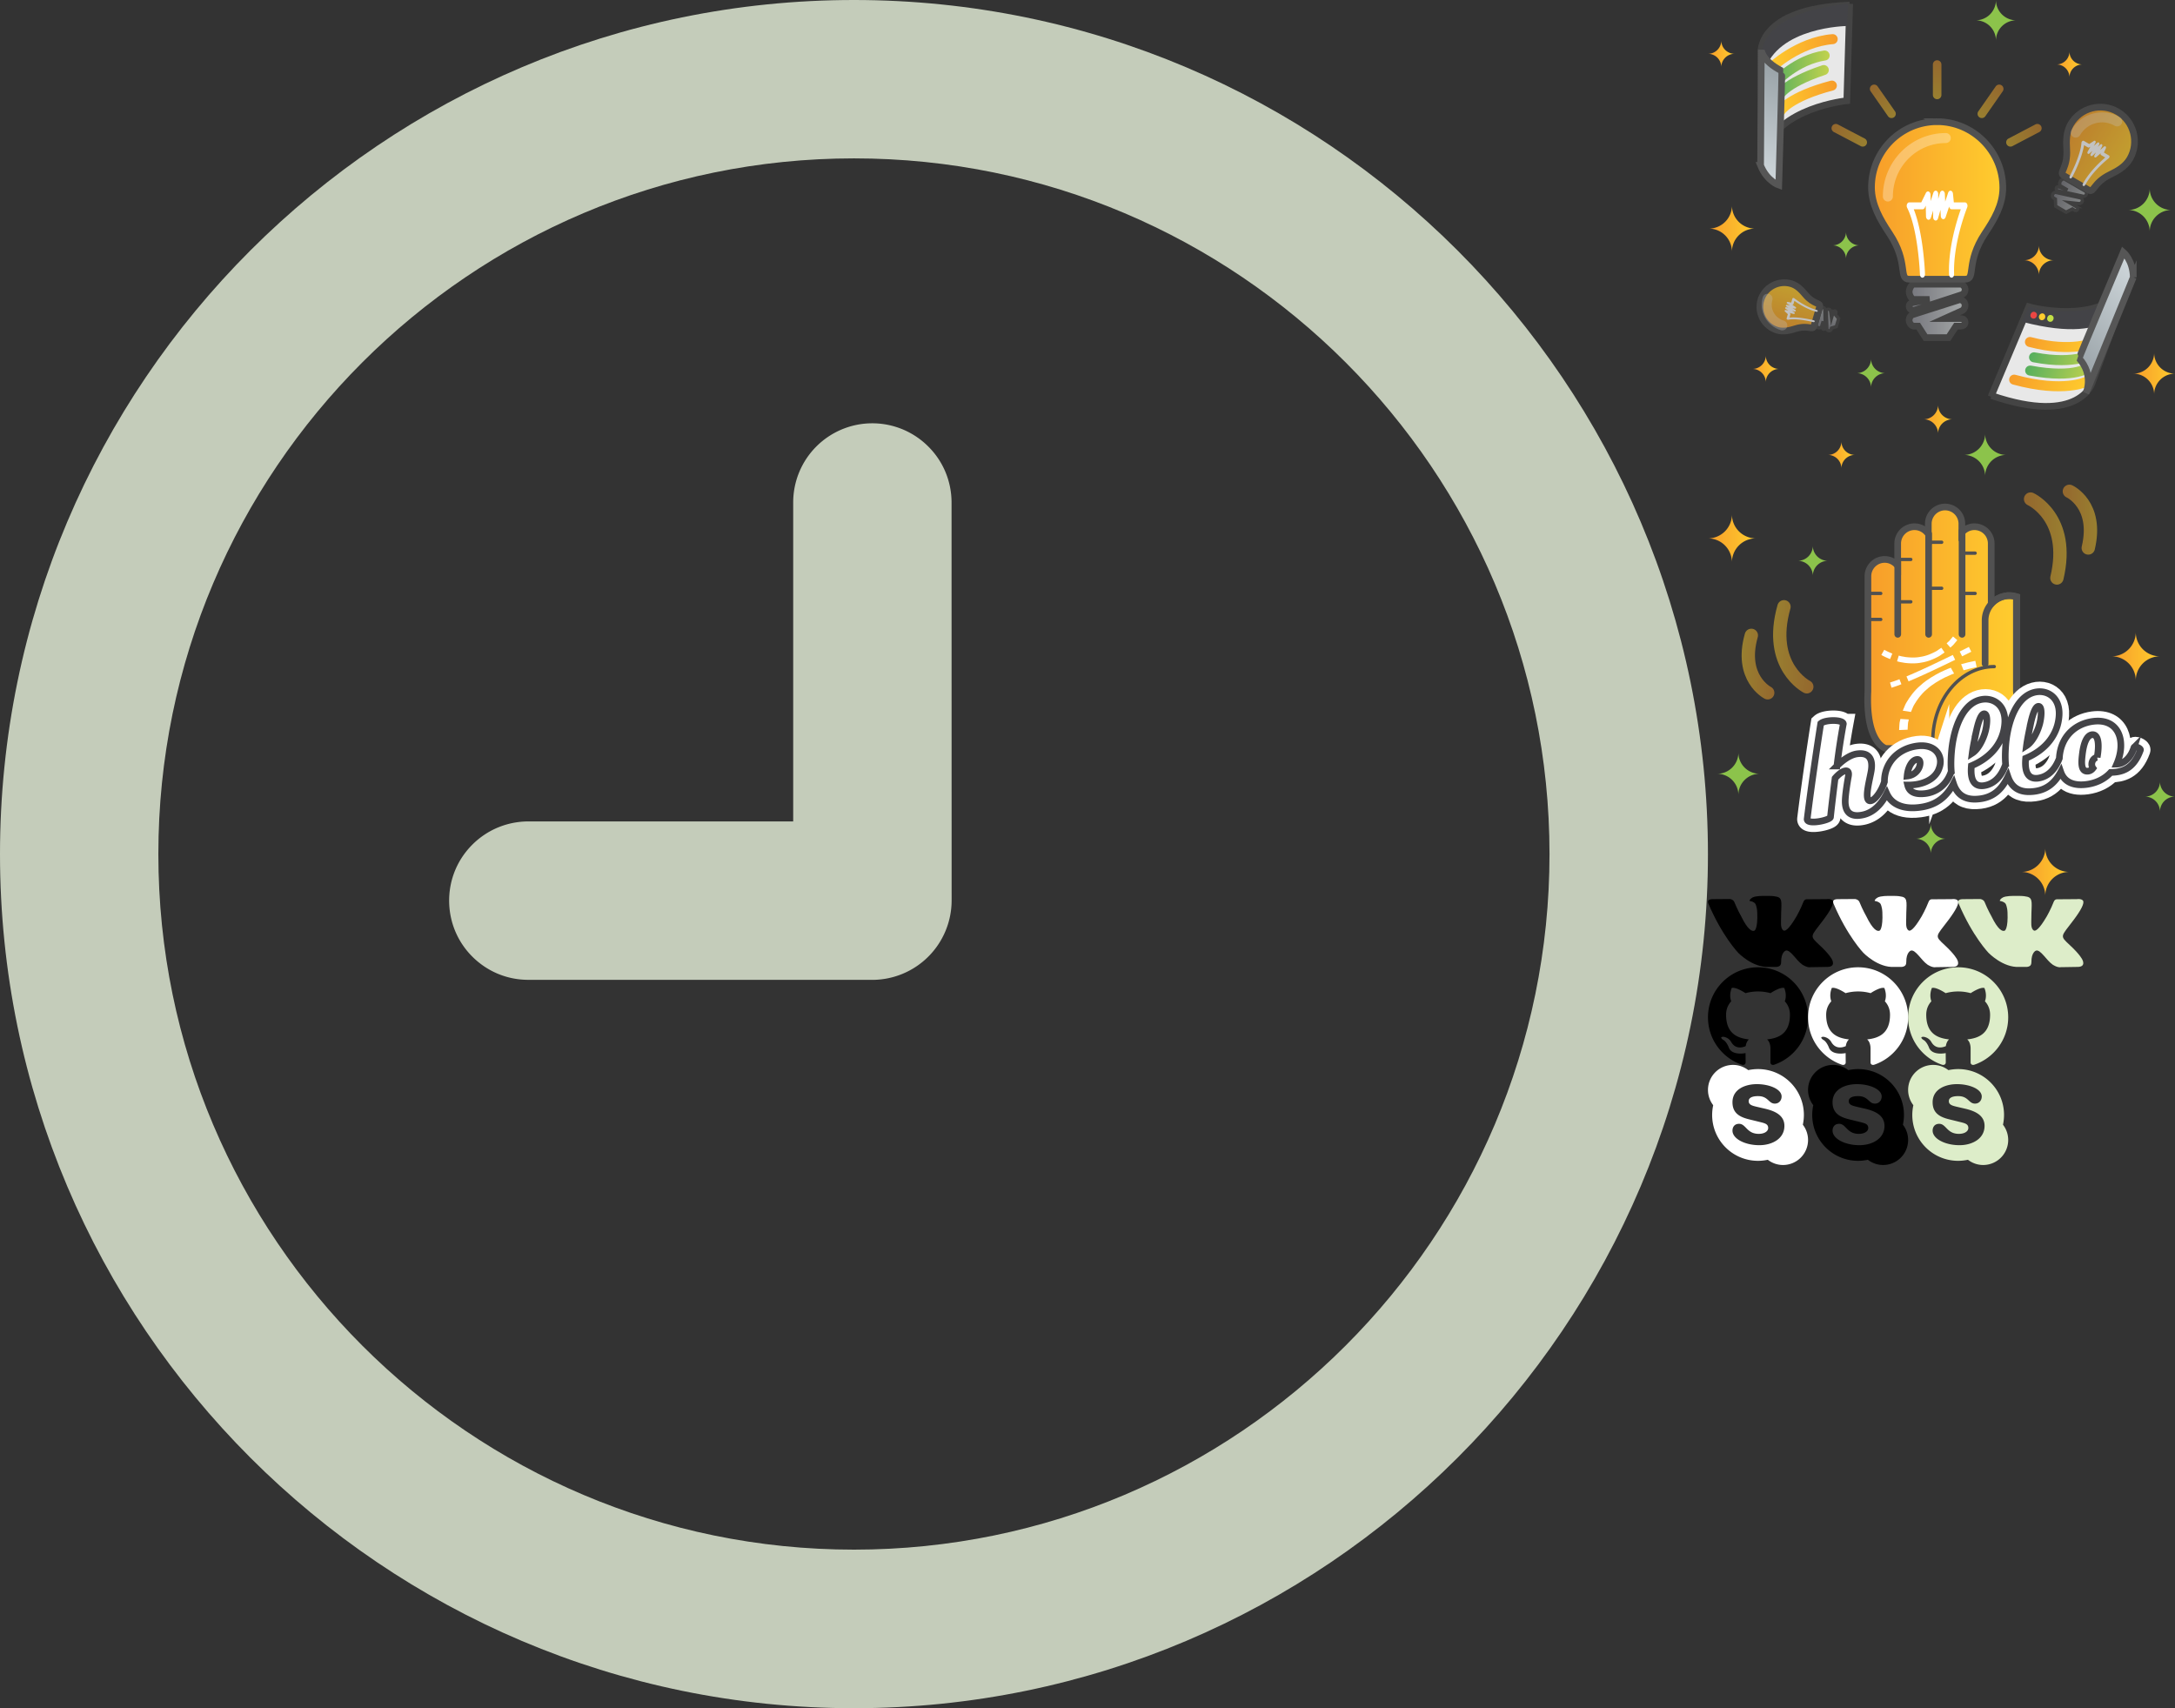 <?xml version="1.0" encoding="utf-8"?><!DOCTYPE svg PUBLIC "-//W3C//DTD SVG 1.1//EN" "http://www.w3.org/Graphics/SVG/1.1/DTD/svg11.dtd"><svg width="652" height="512" viewBox="0 0 652 512" xmlns="http://www.w3.org/2000/svg" xmlns:xlink="http://www.w3.org/1999/xlink"><rect x="0" y="0" width="652" height="512" fill="#333333" stroke="none"/><svg width="140" height="130" viewBox="0 0 140 130" id="experience" x="512"><path fill="#8CC34B" d="M132.423 56.463a6.485 6.485 0 0 1-6.484 6.484c3.58 0 6.483 2.9 6.483 6.48 0-3.58 2.9-6.48 6.48-6.48a6.482 6.482 0 0 1-6.48-6.484zM41.374 69.506a4.04 4.04 0 0 1-4.04 4.04 4.04 4.04 0 0 1 4.04 4.038c0-2.23 1.806-4.04 4.037-4.04a4.037 4.037 0 0 1-4.036-4.038zM86.33 0a6.088 6.088 0 0 1-6.086 6.086 6.086 6.086 0 0 1 6.086 6.084 6.083 6.083 0 0 1 6.084-6.084A6.084 6.084 0 0 1 86.33 0zM48.88 107.53a4.32 4.32 0 0 1-4.32 4.32 4.32 4.32 0 0 1 4.32 4.322 4.32 4.32 0 0 1 4.32-4.322 4.32 4.32 0 0 1-4.32-4.32z"/><linearGradient id="aa" gradientUnits="userSpaceOnUse" x1=".248" y1="68.519" x2="14.115" y2="68.519"><stop offset="0" stop-color="#f79d2a"/><stop offset="1" stop-color="#ffcd2e"/></linearGradient><path fill="url(#aa)" d="M7.183 61.585A6.936 6.936 0 0 1 .248 68.52a6.936 6.936 0 0 1 6.935 6.934 6.933 6.933 0 0 1 6.933-6.934 6.933 6.933 0 0 1-6.933-6.935z"/><linearGradient id="ab" gradientUnits="userSpaceOnUse" x1="94.738" y1="78.005" x2="103.648" y2="78.005"><stop offset="0" stop-color="#f79d2a"/><stop offset="1" stop-color="#ffcd2e"/></linearGradient><path fill="url(#ab)" d="M99.195 73.55a4.458 4.458 0 0 1-4.457 4.456 4.455 4.455 0 0 1 4.457 4.455 4.453 4.453 0 0 1 4.453-4.454 4.456 4.456 0 0 1-4.453-4.457z"/><linearGradient id="ac" gradientUnits="userSpaceOnUse" x1="127.488" y1="111.997" x2="140" y2="111.997"><stop offset="0" stop-color="#f79d2a"/><stop offset="1" stop-color="#ffcd2e"/></linearGradient><path fill="url(#ac)" d="M133.746 105.74a6.258 6.258 0 0 1-6.258 6.257c3.455 0 6.258 2.8 6.258 6.256 0-3.455 2.8-6.256 6.254-6.256a6.254 6.254 0 0 1-6.254-6.256z"/><linearGradient id="ad" gradientUnits="userSpaceOnUse" x1="104.482" y1="19.317" x2="112.242" y2="19.317"><stop offset="0" stop-color="#f79d2a"/><stop offset="1" stop-color="#ffcd2e"/></linearGradient><path fill="url(#ad)" d="M108.36 15.438a3.877 3.877 0 0 1-3.878 3.88 3.878 3.878 0 0 1 3.88 3.88 3.88 3.88 0 0 1 3.88-3.88 3.88 3.88 0 0 1-3.88-3.88z"/><linearGradient id="ae" gradientUnits="userSpaceOnUse" x1="13.315" y1="110.582" x2="21.35" y2="110.582"><stop offset="0" stop-color="#f79d2a"/><stop offset="1" stop-color="#ffcd2e"/></linearGradient><path fill="url(#ae)" d="M17.332 106.565a4.02 4.02 0 0 1-4.018 4.018 4.017 4.017 0 0 1 4.018 4.018 4.016 4.016 0 0 1 4.018-4.017c-2.22 0-4.018-1.8-4.018-4.018z"/><linearGradient id="af" gradientUnits="userSpaceOnUse" x1="64.644" y1="125.679" x2="73.287" y2="125.679"><stop offset="0" stop-color="#f79d2a"/><stop offset="1" stop-color="#ffcd2e"/></linearGradient><path fill="url(#af)" d="M68.966 121.358a4.32 4.32 0 0 1-4.32 4.32 4.32 4.32 0 0 1 4.32 4.322 4.32 4.32 0 0 1 4.32-4.322 4.32 4.32 0 0 1-4.32-4.32z"/><linearGradient id="ag" gradientUnits="userSpaceOnUse" y1="16.127" x2="7.982" y2="16.127"><stop offset="0" stop-color="#f79d2a"/><stop offset="1" stop-color="#ffcd2e"/></linearGradient><path fill="url(#ag)" d="M3.992 12.136A3.99 3.99 0 0 1 0 16.126a3.992 3.992 0 0 1 3.992 3.992 3.99 3.99 0 0 1 3.99-3.99 3.99 3.99 0 0 1-3.99-3.992z"/><linearGradient id="ah" gradientUnits="userSpaceOnUse" x1="60.302" y1="89.1" x2="77.087" y2="89.1"><stop offset="0" stop-color="#76767d"/><stop offset="1" stop-color="#a4a8a8"/></linearGradient><path fill="url(#ah)" stroke="#444" stroke-width="2" stroke-miterlimit="10" d="M75.628 85.178H61.76c-.806 0-1.458 1.482-1.458 2.29 0 .804.652 2.286 1.458 2.286h4.647l-5.09.95c-.765.247-1.186.718-.94 1.483.2.617.773.834 1.39.834.148 0 .3-.112.45-.157l13.862-4.54c.68-.222 1.1-1.058.99-1.767-.115-.706-.725-1.378-1.442-1.378z"/><linearGradient id="ai" gradientUnits="userSpaceOnUse" x1="60.301" y1="95.53" x2="77.07" y2="95.53"><stop offset="0" stop-color="#76767d"/><stop offset="1" stop-color="#a4a8a8"/></linearGradient><path fill="url(#ai)" stroke="#444" stroke-width="2" stroke-miterlimit="10" d="M75.61 95.477h-4.634l5.086-2.3c.766-.245 1.186-1.392.936-2.16-.25-.765-1.068-1.347-1.838-1.1l-13.85 4.415c-.684.225-1.103 1.203-.99 1.912.11.707.723 1.52 1.44 1.52h1.26l2.203 3.435h6.873l2.238-3.435h1.277c.808 0 1.458-.34 1.458-1.145 0-.805-.65-1.143-1.457-1.143z"/><linearGradient id="aj" gradientUnits="userSpaceOnUse" x1="49.016" y1="60.078" x2="88.386" y2="60.078"><stop offset="0" stop-color="#f79d2a"/><stop offset="1" stop-color="#ffcd2e"/></linearGradient><path fill="url(#aj)" stroke="#515151" stroke-width="2" stroke-miterlimit="10" d="M68.696 36.465c-10.862.013-19.68 8.82-19.68 19.685 0 5.222 2.655 9.73 5.347 13.77 5.945 8.933 2.567 13.77 6 13.77H77.05c3.436 0 .05-4.837 5.994-13.77 2.69-4.04 5.34-8.408 5.34-13.626.002-10.87-8.826-19.816-19.69-19.83z"/><path fill="#FFF" d="M77.695 62.196c-.04.105-4.25 10.583-3.914 19.937.02.574-.304 1.06-.72 1.088-.016.005-.027.005-.04.005-.4 0-.74-.434-.757-.99-.28-7.852 2.324-16.135 3.523-19.506h-2.754c-.36 0-.67-.353-.74-.827l-1.053 3.182c-.147.435-.493.682-.832.593-.342-.084-.598-.477-.62-.956l-.085-1.834-.74 2.56c-.135.464-.486.74-.85.638-.356-.094-.614-.522-.614-1.022v-1.937l-.687 2.13c-.145.442-.497.698-.84.6-.346-.09-.6-.5-.612-.984l-.08-3.23-.314.633c-.142.283-.378.458-.63.458H61.69c2.894 7.278 3.35 18.875 3.368 19.4.02.577-.303 1.064-.72 1.093-.415.063-.776-.41-.796-.986-.006-.13-.528-13.425-3.83-19.95a1.36 1.36 0 0 1-.048-1.077c.132-.343.388-.556.672-.556h3.598l1.392-2.822c.184-.372.522-.54.838-.416.316.124.536.51.55.96l.048 1.887.804-2.494c.145-.447.498-.695.85-.602.354.105.603.53.603 1.022v1.435l.525-1.815c.133-.45.48-.718.825-.645.35.078.62.476.638.964l.105 2.305.883-2.67c.14-.422.47-.66.805-.598.335.068.597.43.64.89l.262 2.604h3.338c.268 0 .516.198.652.516.134.305.136.696.003 1.02z"/><path opacity=".3" fill="none" stroke="#FFF" stroke-width="3" stroke-linecap="round" stroke-miterlimit="10" d="M71.29 41.375c-9.588 0-17.364 7.848-17.364 17.528"/><g opacity=".7"><linearGradient id="ak" gradientUnits="userSpaceOnUse" x1="62.648" y1="152.042" x2="71.409" y2="152.042" gradientTransform="rotate(30.174 263.833 182.44)"><stop offset="0" stop-color="#76767d"/><stop offset="1" stop-color="#a4a8a8"/></linearGradient><path fill="url(#ak)" stroke="#444" stroke-miterlimit="10" d="M113.13 57.296l-6.256-3.638c-.365-.213-1.05.286-1.26.65-.21.363-.307 1.202.06 1.414l2.095 1.22-2.548-.908c-.408-.088-.723.014-.81.425-.073.33.128.577.405.74.068.038.166.026.244.045l7.448 1.588c.367.08.773-.188.91-.536.136-.35.037-.814-.288-1z"/><linearGradient id="al" gradientUnits="userSpaceOnUse" x1="62.646" y1="155.399" x2="71.4" y2="155.399" gradientTransform="rotate(30.174 263.833 182.44)"><stop offset="0" stop-color="#76767d"/><stop offset="1" stop-color="#a4a8a8"/></linearGradient><path fill="url(#al)" stroke="#444" stroke-miterlimit="10" d="M110.42 61.938l-2.09-1.215 2.897.297c.41.09.9-.317.99-.73.086-.41-.13-.89-.54-.978l-7.41-1.642c-.366-.078-.814.253-.948.602s-.073.878.25 1.065l.567.33.094 2.127 3.103 1.804 1.91-.962.576.334c.364.212.747.23.958-.135.212-.36.007-.686-.357-.897z"/><linearGradient id="am" gradientUnits="userSpaceOnUse" x1="56.755" y1="136.893" x2="77.306" y2="136.893" gradientTransform="rotate(30.174 263.833 182.44)"><stop offset="0" stop-color="#f79d2a"/><stop offset="1" stop-color="#ffcd2e"/></linearGradient><path fill="url(#am)" stroke="#515151" stroke-width="2" stroke-miterlimit="10" d="M122.78 33.496c-4.903-2.844-11.192-1.183-14.042 3.72-1.37 2.355-1.354 5.088-1.2 7.617.34 5.59-2.454 6.886-.903 7.787l3.756 2.184 3.774 2.193c1.55.9 1.29-2.17 6.316-4.64 2.275-1.117 4.617-2.393 5.986-4.75 2.852-4.902 1.215-11.255-3.685-14.11z"/><path fill="#FFF" d="M120.093 47.468c-.047.036-4.693 3.66-6.998 7.97-.14.265-.416.397-.61.302-.01-.002-.013-.005-.02-.01-.18-.104-.218-.39-.08-.645 1.933-3.616 5.28-6.67 6.706-7.877l-1.24-.723c-.163-.095-.212-.335-.118-.566l-1.31 1.157c-.18.158-.4.18-.53.05-.133-.128-.145-.372-.03-.595l.444-.85-1.006.963c-.184.174-.414.205-.55.063-.138-.136-.142-.396-.01-.62l.507-.875-.867.78c-.182.162-.408.185-.535.052-.133-.132-.14-.384-.02-.604l.813-1.478-.31.203c-.138.09-.292.108-.405.042l-1.193-.694c-.604 4.043-3.44 9.396-3.57 9.638-.143.267-.414.4-.61.305-.204-.08-.243-.39-.1-.653.03-.06 3.282-6.197 3.505-10.008a.717.717 0 0 1 .26-.498c.15-.12.322-.15.45-.075l1.622.945 1.37-.91c.18-.118.376-.106.485.033.11.14.11.372-.004.578l-.473.864 1.018-.915c.182-.164.408-.184.543-.05.13.14.13.398.002.62l-.377.646.714-.68c.18-.17.406-.198.543-.074.137.127.154.376.035.602l-.557 1.066 1.098-.973c.176-.15.387-.173.52-.057.134.118.157.352.054.57l-.564 1.242 1.508.875c.12.07.18.225.16.404a.71.71 0 0 1-.267.464z"/><path opacity=".3" fill="none" stroke="#FFF" stroke-width="3" stroke-linecap="round" stroke-miterlimit="10" d="M122.666 36.393c-4.328-2.516-9.895-1.015-12.436 3.354"/></g><g opacity=".7"><linearGradient id="an" gradientUnits="userSpaceOnUse" x1="299.252" y1="64.735" x2="305.46" y2="64.735" gradientTransform="rotate(-73.71 188.92 258.727)"><stop offset="0" stop-color="#76767d"/><stop offset="1" stop-color="#a4a8a8"/></linearGradient><path fill="url(#an)" stroke="#444" stroke-miterlimit="10" d="M33.862 92.555l-1.44 4.924c-.083.286.377.67.662.753.287.086.88.008.964-.28l.483-1.65-.19 1.91c.008.296.13.493.43.483.24-.006.375-.188.44-.404.015-.055-.01-.12-.01-.176l-.175-5.395c-.007-.265-.26-.5-.524-.534-.262-.033-.563.115-.638.37z"/><linearGradient id="ao" gradientUnits="userSpaceOnUse" x1="299.25" y1="67.114" x2="305.454" y2="67.114" gradientTransform="rotate(-73.71 188.92 258.727)"><stop offset="0" stop-color="#76767d"/><stop offset="1" stop-color="#a4a8a8"/></linearGradient><path fill="url(#ao)" stroke="#444" stroke-miterlimit="10" d="M37.516 93.63l-.48 1.645-.288-2.043c-.008-.3-.372-.566-.668-.56-.3.01-.59.24-.58.54l.13 5.377c.006.263.31.515.573.548.264.033.615-.1.69-.354l.13-.447 1.448-.426.716-2.44-.988-1.15.132-.453c.084-.285.03-.553-.254-.637-.288-.083-.475.114-.56.4z"/><linearGradient id="ap" gradientUnits="userSpaceOnUse" x1="295.077" y1="53.998" x2="309.64" y2="53.998" gradientTransform="rotate(-73.71 188.92 258.727)"><stop offset="0" stop-color="#f79d2a"/><stop offset="1" stop-color="#ffcd2e"/></linearGradient><path fill="url(#ap)" stroke="#515151" stroke-width="2" stroke-miterlimit="10" d="M15.847 89.963c-1.122 3.857 1.09 7.902 4.947 9.027 1.854.543 3.73.066 5.444-.47 3.787-1.183 5.155.52 5.51-.7l.865-2.955.868-2.97c.358-1.22-1.713-.52-4.265-3.558-1.156-1.375-2.433-2.77-4.285-3.31-3.858-1.128-7.95 1.08-9.083 4.936z"/><path fill="#FFF" d="M25.917 89.438c.032.025 3.317 2.605 6.673 3.46.206.05.345.216.313.366a.046.046 0 0 1-.004.016c-.043.143-.23.215-.432.164-2.815-.715-5.487-2.5-6.56-3.273l-.285.978c-.038.13-.195.203-.37.178l1.02.703c.14.097.19.245.125.356-.067.113-.232.164-.404.12l-.66-.16.834.528c.15.096.21.25.137.37-.07.116-.25.163-.426.11l-.69-.2.687.466c.142.094.194.246.126.357-.068.113-.24.162-.413.115l-1.156-.305.193.178c.086.078.124.182.097.27l-.274.94c2.884-.272 7.05.77 7.237.817.206.053.347.217.313.37-.022.15-.228.23-.434.177-.046-.01-4.82-1.204-7.48-.71a.515.515 0 0 1-.388-.094c-.107-.082-.156-.197-.127-.297l.373-1.278-.856-.787c-.113-.104-.14-.24-.062-.34.077-.098.238-.137.398-.096l.676.177-.804-.545c-.145-.096-.195-.248-.125-.363.074-.114.25-.16.424-.108l.51.148-.59-.373c-.145-.096-.204-.246-.142-.36.063-.118.23-.17.408-.128l.828.2-.857-.59c-.133-.094-.185-.234-.126-.348.058-.11.214-.168.382-.133l.95.175.347-1.186c.026-.095.123-.165.25-.18a.504.504 0 0 1 .364.108z"/><path opacity=".3" fill="none" stroke="#FFF" stroke-width="3" stroke-linecap="round" stroke-miterlimit="10" d="M17.86 89.55c-.996 3.403.984 6.98 4.42 7.985"/></g><linearGradient id="aq" gradientUnits="userSpaceOnUse" x1="41.44" y1="291.732" x2="53.11" y2="291.732" gradientTransform="rotate(90 191.904 168.53)"><stop offset="0" stop-color="#f79d2a"/><stop offset="1" stop-color="#ffcd2e"/></linearGradient><path opacity=".5" fill="url(#aq)" d="M68.7 29.735a1.28 1.28 0 0 1-1.278-1.28v-9.11c0-.707.573-1.28 1.28-1.28.707 0 1.28.573 1.28 1.28v9.11a1.28 1.28 0 0 1-1.28 1.28z"/><linearGradient id="ar" gradientUnits="userSpaceOnUse" x1="37.701" y1="258.447" x2="49.37" y2="258.447" gradientTransform="rotate(124.897 123.613 155.15)"><stop offset="0" stop-color="#f79d2a"/><stop offset="1" stop-color="#ffcd2e"/></linearGradient><path opacity=".5" fill="url(#ar)" d="M81.36 35.16a1.28 1.28 0 0 1-.315-1.782l5.21-7.472a1.277 1.277 0 0 1 1.782-.317c.58.403.723 1.2.316 1.78l-5.21 7.473a1.283 1.283 0 0 1-1.782.317z"/><linearGradient id="as" gradientUnits="userSpaceOnUse" x1="22.754" y1="237.53" x2="34.422" y2="237.53" gradientTransform="rotate(152.325 85.908 147.184)"><stop offset="0" stop-color="#f79d2a"/><stop offset="1" stop-color="#ffcd2e"/></linearGradient><path opacity=".5" fill="url(#as)" d="M89.54 43.26a1.28 1.28 0 0 1 .536-1.73l8.068-4.23a1.28 1.28 0 0 1 1.73.54c.327.624.087 1.398-.542 1.726L91.268 43.8c-.628.326-1.4.085-1.73-.54z"/><linearGradient id="at" gradientUnits="userSpaceOnUse" x1="48.201" y1="273.503" x2="59.871" y2="273.503" gradientTransform="rotate(55.104 -238.002 -123.12)"><stop offset="0" stop-color="#f79d2a"/><stop offset="1" stop-color="#ffcd2e"/></linearGradient><path opacity=".5" fill="url(#at)" d="M55.755 35.16a1.28 1.28 0 0 0 .318-1.782l-5.212-7.472a1.28 1.28 0 0 0-1.782-.317 1.278 1.278 0 0 0-.316 1.78l5.21 7.473c.406.578 1.204.72 1.783.317z"/><linearGradient id="au" gradientUnits="userSpaceOnUse" x1="38.963" y1="246.032" x2="50.631" y2="246.032" gradientTransform="rotate(27.677 -538.103 -107.695)"><stop offset="0" stop-color="#f79d2a"/><stop offset="1" stop-color="#ffcd2e"/></linearGradient><path opacity=".5" fill="url(#au)" d="M47.525 43.26a1.28 1.28 0 0 0-.538-1.73L38.92 37.3a1.28 1.28 0 0 0-1.73.54c-.328.624-.087 1.398.54 1.726l8.066 4.233c.628.326 1.4.085 1.73-.54z"/><g><path fill="#E8E8E8" stroke="#444" stroke-width="2" stroke-miterlimit="10" d="M84.835 118.928L96.18 91.95s20.243 5.608 28.804-5.538c.432-.56-.586 3.34-.586 3.34l-9.19 24.885s-3.583 13.047-30.222 3.936"/><linearGradient id="av" gradientUnits="userSpaceOnUse" x1="63.123" y1="209.657" x2="84.234" y2="209.657" gradientTransform="rotate(20.544 385.3 245.748)"><stop offset="0" stop-color="#f79d2a"/><stop offset="1" stop-color="#ffcd2e"/></linearGradient><path fill="none" stroke="url(#av)" stroke-width="3" stroke-linecap="round" stroke-miterlimit="10" d="M115.812 102.635s-6.506 3.21-19.295-.125"/><linearGradient id="aw" gradientUnits="userSpaceOnUse" x1="70.832" y1="201.099" x2="90.728" y2="201.099" gradientTransform="rotate(16.784 414.5 241.847)"><stop offset="0" stop-color="#56af5e"/><stop offset="1" stop-color="#c1d24d"/></linearGradient><path fill="none" stroke="url(#aw)" stroke-width="3" stroke-linecap="round" stroke-miterlimit="10" d="M115.783 105.813s-5.055 3.775-18.037 1.29"/><linearGradient id="ax" gradientUnits="userSpaceOnUse" x1="70.866" y1="205.369" x2="90.528" y2="205.369" gradientTransform="rotate(16.784 414.5 241.847)"><stop offset="0" stop-color="#56af5e"/><stop offset="1" stop-color="#c1d24d"/></linearGradient><path fill="none" stroke="url(#ax)" stroke-width="3" stroke-linecap="round" stroke-miterlimit="10" d="M114.32 109.97s-3.816 3.673-17.736 1.103"/><linearGradient id="ay" gradientUnits="userSpaceOnUse" x1="60.787" y1="229.61" x2="84.023" y2="229.61" gradientTransform="rotate(22.73 374.863 247.053)"><stop offset="0" stop-color="#f79d2a"/><stop offset="1" stop-color="#ffcd2e"/></linearGradient><path fill="none" stroke="url(#ay)" stroke-width="3" stroke-linecap="round" stroke-miterlimit="10" d="M113.482 114.38s-6.71 3.51-21.695-.583"/><path fill="#434347" d="M94.13 96.182l2.05-4.23s20.243 5.607 28.804-5.54c.432-.56-.586 3.34-.586 3.34s-1.352 14.2-29.938 6.765"/><linearGradient id="az" gradientUnits="userSpaceOnUse" x1="223.88" y1="64.399" x2="261.675" y2="64.399" gradientTransform="rotate(-44.988 219.845 230.122)"><stop offset=".124" stop-color="#9ca5aa"/><stop offset="1" stop-color="#cfd7db"/></linearGradient><path fill="url(#az)" stroke="#565656" stroke-width="2" stroke-miterlimit="10" d="M127.488 83.116c-.082-5.096-2.975-7.527-2.975-7.527s-13.365 31.718-13.26 31.83c4.55 5.064 2.053 10.41 2.053 10.41l14.182-34.714z"/><ellipse transform="rotate(25.12 97.634 94.464)" fill="#EC4643" cx="97.641" cy="94.476" rx=".95" ry="1.038"/><path fill="#FFCD2E" d="M101.046 95.288c-.2.535-.762.818-1.252.635-.494-.182-.73-.766-.53-1.3.202-.538.765-.825 1.255-.638.49.182.728.767.526 1.303z"/><ellipse transform="rotate(18.933 102.64 95.453)" fill="#C2E046" cx="102.635" cy="95.436" rx=".951" ry="1.037"/></g><g><path fill="#E8E8E8" stroke="#444" stroke-width="2" stroke-miterlimit="10" d="M42.474 1.138l-.858 29.055s-20.762 2.05-24.704 15.44c-.2.675-.653-3.302-.653-3.302l-.392-26.348s-1.35-13.368 26.594-14.46"/><linearGradient id="aA" gradientUnits="userSpaceOnUse" x1="239.214" y1="372.321" x2="258.443" y2="372.321" gradientTransform="rotate(171.19 152.368 192.403)"><stop offset="0" stop-color="#f79d2a"/><stop offset="1" stop-color="#ffcd2e"/></linearGradient><path fill="none" stroke="url(#aA)" stroke-width="3" stroke-linecap="round" stroke-miterlimit="10" d="M21.866 33.104s2.572-4.11 15.268-7.45"/><linearGradient id="aB" gradientUnits="userSpaceOnUse" x1="19.602" y1="24.997" x2="36.221" y2="24.997"><stop offset="0" stop-color="#56af5e"/><stop offset="1" stop-color="#c1d24d"/></linearGradient><path fill="none" stroke="url(#aB)" stroke-width="3" stroke-linecap="round" stroke-miterlimit="10" d="M21.103 28.996s1.17-3.828 13.618-7.998"/><linearGradient id="aC" gradientUnits="userSpaceOnUse" x1="18.845" y1="20.59" x2="36.476" y2="20.59"><stop offset="0" stop-color="#56af5e"/><stop offset="1" stop-color="#c1d24d"/></linearGradient><path fill="none" stroke="url(#aC)" stroke-width="3" stroke-linecap="round" stroke-miterlimit="10" d="M20.345 24.54s6.055-6.603 14.63-7.9"/><linearGradient id="aD" gradientUnits="userSpaceOnUse" x1="241.101" y1="386.334" x2="263.431" y2="386.334" gradientTransform="rotate(173.38 150.92 194.694)"><stop offset="0" stop-color="#f79d2a"/><stop offset="1" stop-color="#ffcd2e"/></linearGradient><path fill="none" stroke="url(#aD)" stroke-width="3" stroke-linecap="round" stroke-miterlimit="10" d="M18.925 20.316s8.095-7.738 18.463-8.587"/><path fill="#434347" d="M42 1.326l-.34 6.468s-20.807.234-24.75 13.626c-.2.675-.652-3.303-.652-3.303s-3.83-13.64 25.318-16.98"/><linearGradient id="aE" gradientUnits="userSpaceOnUse" x1="172.552" y1="304.108" x2="207.546" y2="304.108" gradientTransform="rotate(113.89 191.82 113.872)"><stop offset=".124" stop-color="#9ca5aa"/><stop offset="1" stop-color="#cfd7db"/></linearGradient><path fill="url(#aE)" stroke="#565656" stroke-width="2" stroke-miterlimit="10" d="M15.77 49.586c1.9 4.69 5.448 5.908 5.448 5.908s1.033-34.173.896-34.24c-6.026-3.062-6.122-6.34-6.122-6.34l-.22 34.672z"/></g></svg><svg width="30" height="29.263" viewBox="0 0 30 29.263" id="git" x="512" y="289.929"><path d="M19.746 29.238c-.762.137-1.016-.332-1.016-.723v-4.12c0-1.407-.47-2.306-1.016-2.774 3.34-.37 6.855-1.64 6.855-7.4 0-1.642-.587-2.99-1.544-4.024.156-.39.664-1.914-.156-3.984-1.25-.39-4.12 1.543-4.12 1.543a14.066 14.066 0 0 0-7.5 0S8.38 5.82 7.11 6.21c-.802 2.07-.294 3.595-.138 3.985-.956 1.035-1.542 2.383-1.542 4.024 0 5.74 3.496 7.03 6.836 7.4-.43.392-.82 1.036-.957 2.013-.86.39-3.048 1.055-4.356-1.25-.82-1.426-2.305-1.543-2.305-1.543-1.466-.02-.1.918-.1.918.978.45 1.66 2.188 1.66 2.188.88 2.676 5.06 1.777 5.06 1.777 0 1.25.02 2.44.02 2.793 0 .39-.273.86-1.035.723C4.297 27.245 0 21.62 0 15 0 6.72 6.72 0 15 0s15 6.72 15 15c0 6.62-4.297 12.246-10.254 14.238z"/></svg><svg width="30" height="29.263" viewBox="0 0 30 29.263" id="git-i" x="572" y="289.929"><path fill="#ddedc9" d="M19.746 29.238c-.762.137-1.016-.332-1.016-.723v-4.12c0-1.407-.47-2.306-1.016-2.774 3.34-.37 6.855-1.64 6.855-7.4 0-1.642-.587-2.99-1.544-4.024.156-.39.664-1.914-.156-3.984-1.25-.39-4.12 1.543-4.12 1.543a14.066 14.066 0 0 0-7.5 0S8.38 5.82 7.11 6.21c-.802 2.07-.294 3.595-.138 3.985-.956 1.035-1.542 2.383-1.542 4.024 0 5.74 3.496 7.03 6.836 7.4-.43.392-.82 1.036-.957 2.013-.86.39-3.048 1.055-4.356-1.25-.82-1.426-2.305-1.543-2.305-1.543-1.466-.02-.1.918-.1.918.978.45 1.66 2.188 1.66 2.188.88 2.676 5.06 1.777 5.06 1.777 0 1.25.02 2.44.02 2.793 0 .39-.273.86-1.035.723C4.297 27.245 0 21.62 0 15 0 6.72 6.72 0 15 0s15 6.72 15 15c0 6.62-4.297 12.246-10.254 14.238z"/></svg><svg width="30" height="29.263" viewBox="0 0 30 29.263" id="git-i-hover" x="542" y="289.929"><path fill="#fff" d="M19.746 29.238c-.762.137-1.016-.332-1.016-.723v-4.12c0-1.407-.47-2.306-1.016-2.774 3.34-.37 6.855-1.64 6.855-7.4 0-1.642-.587-2.99-1.544-4.024.156-.39.664-1.914-.156-3.984-1.25-.39-4.12 1.543-4.12 1.543a14.066 14.066 0 0 0-7.5 0S8.38 5.82 7.11 6.21c-.802 2.07-.294 3.595-.138 3.985-.956 1.035-1.542 2.383-1.542 4.024 0 5.74 3.496 7.03 6.836 7.4-.43.392-.82 1.036-.957 2.013-.86.39-3.048 1.055-4.356-1.25-.82-1.426-2.305-1.543-2.305-1.543-1.466-.02-.1.918-.1.918.978.45 1.66 2.188 1.66 2.188.88 2.676 5.06 1.777 5.06 1.777 0 1.25.02 2.44.02 2.793 0 .39-.273.86-1.035.723C4.297 27.245 0 21.62 0 15 0 6.72 6.72 0 15 0s15 6.72 15 15c0 6.62-4.297 12.246-10.254 14.238z"/></svg><svg width="140" height="138.526" viewBox="0 0 140 138.526" id="hello" x="512" y="130"><path fill="#8CC34B" d="M83.08 0c0 3.513-2.85 6.36-6.36 6.36a6.36 6.36 0 0 1 6.36 6.358A6.356 6.356 0 0 1 89.44 6.36 6.357 6.357 0 0 1 83.08 0zM9.117 95.573a6.36 6.36 0 0 1-6.36 6.36 6.36 6.36 0 0 1 6.36 6.358 6.357 6.357 0 0 1 6.357-6.358 6.357 6.357 0 0 1-6.357-6.36zM31.432 33.578a4.514 4.514 0 0 1-4.515 4.515 4.516 4.516 0 0 1 4.515 4.517 4.516 4.516 0 0 1 4.515-4.517 4.514 4.514 0 0 1-4.515-4.515zM66.806 116.893a4.514 4.514 0 0 1-4.515 4.514 4.516 4.516 0 0 1 4.516 4.518 4.516 4.516 0 0 1 4.515-4.518 4.514 4.514 0 0 1-4.514-4.514zM135.485 104.258a4.513 4.513 0 0 1-4.514 4.514 4.516 4.516 0 0 1 4.515 4.518 4.516 4.516 0 0 1 4.516-4.518 4.514 4.514 0 0 1-4.515-4.514z"/><linearGradient id="ea" gradientUnits="userSpaceOnUse" x1="120.993" y1="66.724" x2="135.485" y2="66.724"><stop offset="0" stop-color="#f79d2a"/><stop offset="1" stop-color="#ffcd2e"/></linearGradient><path fill="url(#ea)" d="M128.24 59.478a7.25 7.25 0 0 1-7.247 7.248c4 0 7.248 3.244 7.248 7.246a7.244 7.244 0 0 1 7.245-7.246 7.246 7.246 0 0 1-7.244-7.248z"/><linearGradient id="eb" gradientUnits="userSpaceOnUse" x1="35.946" y1="6.359" x2="44.056" y2="6.359"><stop offset="0" stop-color="#f79d2a"/><stop offset="1" stop-color="#ffcd2e"/></linearGradient><path fill="url(#eb)" d="M40 2.305a4.053 4.053 0 0 1-4.054 4.054A4.054 4.054 0 0 1 40 10.414a4.055 4.055 0 0 1 4.056-4.056A4.054 4.054 0 0 1 40 2.304z"/><linearGradient id="ec" gradientUnits="userSpaceOnUse" y1="31.375" x2="14.363" y2="31.375"><stop offset="0" stop-color="#f79d2a"/><stop offset="1" stop-color="#ffcd2e"/></linearGradient><path fill="url(#ec)" d="M7.18 24.192A7.18 7.18 0 0 1 0 31.372a7.183 7.183 0 0 1 7.18 7.185 7.182 7.182 0 0 1 7.184-7.184 7.18 7.18 0 0 1-7.183-7.18z"/><linearGradient id="ed" gradientUnits="userSpaceOnUse" x1="93.932" y1="131.344" x2="108.295" y2="131.344"><stop offset="0" stop-color="#f79d2a"/><stop offset="1" stop-color="#ffcd2e"/></linearGradient><path fill="url(#ed)" d="M101.114 124.163c0 3.97-3.22 7.182-7.182 7.182a7.184 7.184 0 0 1 7.182 7.182 7.18 7.18 0 0 1 7.182-7.182 7.18 7.18 0 0 1-7.182-7.182z"/><linearGradient id="ee" gradientUnits="userSpaceOnUse" x1="47.881" y1="58.098" x2="92.648" y2="58.098"><stop offset="0" stop-color="#f79d2a"/><stop offset="1" stop-color="#ffcd2e"/></linearGradient><path fill="url(#ee)" stroke="#515151" stroke-width="2" stroke-miterlimit="10" d="M92.45 82.727c.445-3.342 0-5.535 0-5.535v-28.31c-.676-.204-1.375-.345-2.115-.345-2.154 0-4.076.935-5.426 2.405V32.91a5.03 5.03 0 0 0-5.03-5.03c-1.512 0-2.852.68-3.773 1.734v-2.74a5.03 5.03 0 0 0-10.057 0v3.196a5.016 5.016 0 0 0-4.147-2.19 5.03 5.03 0 0 0-5.03 5.03v6.662c-.922-1.142-2.315-1.888-3.896-1.888a5.028 5.028 0 0 0-5.03 5.03V77.19c-.754 15.653 5.375 17.16 5.375 17.16h34.375c2.936-4.067 4.178-7.97 4.666-11.028h.09v-.595z"/><path fill="none" stroke="#515151" stroke-width="2" stroke-linecap="round" stroke-miterlimit="10" d="M92.588 83.323v-34.44c-.674-.205-1.375-.346-2.113-.346a7.394 7.394 0 0 0-7.396 7.396v12.994"/><path fill="none" stroke="#515151" stroke-linecap="round" stroke-miterlimit="10" d="M67.488 94.352c-.063-.76-.1-1.533-.1-2.313 0-12.28 8.254-22.235 18.434-22.235"/><path fill="none" stroke="#515151" stroke-width="2" stroke-linecap="round" stroke-miterlimit="10" d="M56.887 38.094V60.13M66.145 29.97v30.16M76.168 29.073V60.13"/><path fill="none" stroke="#515151" stroke-linecap="round" stroke-miterlimit="10" d="M80.083 35.8h-3.915M80.083 47.87h-3.915M70.057 32.532h-3.912M60.8 37.685h-3.913M60.8 50.383h-3.913M51.793 47.87H47.88M51.793 55.663H47.88M70.057 46.33h-3.912"/><path fill="none" d="M81.204 59.16c-.63.082-4.074.44-8.967 1.89a54.646 54.646 0 0 0-8.242 3.196c-2.92 1.5-6.025 3.332-8.627 5.704-2.697 2.28-4.768 4.994-6.267 7.56-1.392 2.57-2.3 5.03-2.66 7.022-.563 2.07-.506 3.61-.594 4.74-.047 1.12-.07 1.76-.07 1.76l25.48-1.984.064-.797c.057-.49-.03-1.28.236-1.985a7.115 7.115 0 0 1 2.422-4.21c.61-.63 1.596-1.16 2.56-1.69 1.046-.488 2.16-.932 3.212-1.234 2.094-.628 3.578-.75 2.934-.687l-1.48-19.283z"/><path fill="#FFF" d="M72.793 70.15l-.865.33c-.55.216-1.3.58-2.216.993-1.77.904-4.11 2.213-5.957 3.92-1.965 1.63-3.32 3.594-4.203 5.076-.466.735-.642 1.395-.86 1.84l-.3.702 2.453.385.268-.633c.2-.395.348-1 .77-1.65.79-1.32 1.985-3.064 3.733-4.508 1.632-1.52 3.744-2.697 5.344-3.518.838-.37 1.52-.707 2.02-.906l.797-.3-.984-1.73zM80.15 68.092l.386 1.897s-.246.042-.617.112c-.372.078-.862.188-1.358.293-.97.254-1.943.514-1.943.514l-.73-1.817s1.054-.283 2.11-.555c.533-.115 1.068-.232 1.47-.32.407-.074.68-.126.68-.126zM57.688 85.49l2.517.16s-.045.188-.11.474-.176.666-.168 1.053l-.082 1.54-2.548.103s.047-.83.092-1.662c-.007-.416.108-.832.18-1.145.074-.315.118-.522.118-.522z"/><g><path fill="none" d="M46.394 72.272c.353.23 2.22 1.56 5.403 2.766 1.593.61 3.557 1.16 5.796 1.49 2.26.268 4.798.373 7.4-.14 2.593-.4 5.132-1.41 7.31-2.57 2.13-1.214 3.96-2.57 5.262-3.84 1.445-1.238 2.29-2.373 2.975-3.15.652-.788 1.027-1.236 1.027-1.236l-13.442-10.31s-.174.2-.482.545c-.305.332-.71.94-1.237 1.324-1.038 1.014-2.245 1.718-3.558 1.926-.65.17-1.426.1-2.192.042-.782-.133-1.572-.325-2.25-.59-1.373-.51-2.16-1.107-1.81-.856l-10.202 14.6z"/><path fill="#FFF" d="M56.684 68.212l.604.163c.39.098.96.178 1.632.304 1.37.164 3.243.297 5.1-.085 1.874-.27 3.642-1.063 4.906-1.727.644-.315 1.103-.717 1.46-.93.343-.238.54-.372.54-.372l-.966-1.406-.49.332c-.318.192-.732.56-1.305.837-1.13.586-2.694 1.295-4.357 1.53-1.648.348-3.336.223-4.573.08-.616-.12-1.134-.19-1.49-.278a78.053 78.053 0 0 1-.553-.152l-.508 1.702zM51.963 66.312l.886-1.55s.144.085.36.205l.822.412c.612.266 1.23.525 1.23.525l-.674 1.646s-.67-.278-1.335-.572c-.323-.16-.65-.323-.892-.446-.237-.134-.397-.22-.397-.22zM72.67 64.103l-1.127-1.274.322-.293c.195-.175.463-.398.678-.682l.91-1.077 1.29 1.1s-.49.58-.983 1.16c-.232.302-.523.55-.738.74-.21.196-.352.325-.352.325z"/></g><g><path fill="none" d="M75.958 56.92l-3.895 1.95a436.112 436.112 0 0 1-8.656 4.176c-3.14 1.468-6.294 2.87-8.506 3.736l-1.44.54-.917.3c-.21.03-.21.065-.228.07l2.596 15.92s.202-.044.578-.122c.355-.08.97-.215 1.575-.387.487-.156 1.08-.35 1.757-.568.588-.22 1.25-.47 1.974-.738 2.765-1.086 6.12-2.588 9.437-4.135 3.312-1.547 6.562-3.133 8.996-4.338 2.44-1.223 4.066-2.04 4.066-2.04L75.958 56.92z"/><path fill="#FFF" d="M73.395 66.313s-3.44 1.693-6.91 3.313c-3.464 1.64-6.98 3.122-6.98 3.122l.626 1.488s3.56-1.504 7.037-3.148c3.487-1.627 6.936-3.326 6.936-3.326l-.708-1.45zM78.206 63.908l.726 1.442-2.752 1.374-.717-1.445zM57.4 73.588l.584 1.504-1.46.547-1.503.49-.45-1.548 1.413-.465c.708-.263 1.416-.53 1.416-.53z"/></g><g fill="#FFF" stroke="#FFF" stroke-width="6" stroke-miterlimit="10"><path d="M40.578 86.956a207.206 207.206 0 0 0-1.92 12.637c1.384-1.38 3.713-3.316 6.05-3.64 3.673-.505 4.78 1.68 4.228 5.075-.463 2.828-2.397 9.473-.083 8.984 1.324-.268 3.202-2.992 4.026-5.656.212-.625 2.125.3 1.932.754-1.335 3.586-3.767 8.172-8.436 9.154-4.216.88-5.224-1.492-5.233-4.04 0-2.17.785-6.66.933-7.444.226-1.137.028-1.96-1.124-1.674-.78.19-1.936 1.074-2.848 2.176-.546 4.37-1.03 8.266-1.377 11.63-.082.946-7.227 2.483-6.984.534 1.126-9.127 2.966-21.71 4.063-28.58 1.32-1.203 6.677-1.217 6.772.09z"/><path d="M69.32 100.22c-1.012 3.16-4.65 5.15-9.464 5.09.513 2.18 2.355 2.907 5.367 2.534 2.384-.285 5.96-1.797 7.562-6.227.21-.625 2.125.3 1.97.707-2.442 6.373-6.16 9.012-11.257 9.67-7.227.95-10.412-2.736-10.604-7.217-.256-5.875 3.88-10.44 9.94-11.19 5.44-.663 7.786 3.097 6.486 6.634zm-9.623 2.39c2.433-.25 3.67-2.078 3.86-3.467.137-.867-.123-1.514-.76-1.512-1.53 0-2.846 2.18-3.1 4.98z"/><path d="M88.977 86.717c-.338 5.574-3.902 10.275-10.016 12.818-.372 4.09.737 6.275 3.587 5.97 1.924-.224 4.867-1.394 6.592-6.18.18-.536 2.01.4 1.89.76-1.826 4.972-4.31 9.183-10.607 9.452-6.508.3-8.04-5.27-7.473-13.514.432-6.14 2.357-12.23 5.977-14.982 4.234-3.217 10.474-1.14 10.05 5.677zm-8.44 2.012c-.44 2.058-1.062 4.95-1.33 7.028 1.878-1.193 3.4-4.338 4.005-6.76.613-2.637.563-5.18-.48-5.035-.878.12-1.61 2.22-2.196 4.766z"/><path d="M105.252 84.48c-.338 5.573-3.902 10.272-10.016 12.815-.373 4.09.736 6.277 3.586 5.97 1.924-.222 4.867-1.394 6.592-6.18.182-.534 2.01.403 1.89.76-1.825 4.972-4.308 9.185-10.606 9.454-6.508.3-8.04-5.274-7.473-13.517.432-6.14 2.357-12.23 5.977-14.98 4.234-3.22 10.474-1.142 10.05 5.676zm-8.44 2.01c-.44 2.058-1.062 4.952-1.33 7.03 1.878-1.195 3.4-4.338 4.005-6.76.613-2.637.563-5.182-.48-5.037-.878.12-1.608 2.22-2.196 4.766z"/><path d="M122.52 99.03c1.996-.02 4.143-1.72 5.184-4.967.213-.625 2.12.26 1.934.754-2.152 5.994-5.89 6.637-8.9 6.71-1.852 1.997-4.365 3.194-7.162 3.58-4.924.677-8.893-1.286-8.21-8.355.59-6.246 4.94-9.865 10.08-10.53 7.812-.99 10.015 6.064 7.074 12.808zm-10.242-3.358c-.328 2.555-.69 5.795 1.73 5.46.54-.073 1.05-.397 1.408-.874-.84-1.158-.162-3.037 1.252-3.273.656-3.58.47-7.082-1.61-6.754-1.497.25-2.384 2.456-2.78 5.442z"/></g><path fill="none" stroke="#434347" stroke-width="2" stroke-miterlimit="10" d="M127.704 94.063c-1.04 3.248-3.188 4.945-5.184 4.967 2.94-6.744.738-13.797-7.076-12.807-5.14.664-9.49 4.283-10.078 10.53-.018.185-.02.354-.03.532-1.733 4.613-4.616 5.762-6.513 5.98-2.85.307-3.96-1.88-3.586-5.97 6.113-2.544 9.678-7.243 10.016-12.817.424-6.818-5.816-8.896-10.05-5.676-3.62 2.752-5.546 8.84-5.978 14.98-.137 1.99-.148 3.82.002 5.455-.033.025-.074.043-.088.086-1.726 4.787-4.67 5.957-6.593 6.18-2.85.307-3.96-1.88-3.586-5.97 6.114-2.542 9.68-7.243 10.017-12.817.424-6.818-5.816-8.895-10.05-5.676-3.62 2.752-5.546 8.842-5.978 14.982-.138 1.98-.147 3.8 0 5.426a.278.278 0 0 0-.165.168c-1.602 4.43-5.178 5.94-7.562 6.227-3.012.373-4.854-.354-5.367-2.535 4.813.06 8.452-1.928 9.464-5.088 1.3-3.537-1.047-7.297-6.484-6.633-5.908.73-9.974 5.088-9.94 10.748-.003.008-.014.01-.017.02-.825 2.664-2.703 5.39-4.027 5.656-2.314.49-.38-6.155.083-8.983.553-3.395-.555-5.58-4.228-5.074-2.337.322-4.666 2.258-6.05 3.64a207.33 207.33 0 0 1 1.92-12.638c-.095-1.307-5.45-1.293-6.773-.09-1.097 6.87-2.937 19.453-4.063 28.58-.242 1.95 6.902.412 6.984-.535.346-3.363.83-7.258 1.377-11.63.912-1.1 2.066-1.983 2.848-2.175 1.153-.287 1.35.537 1.125 1.674-.147.784-.933 5.272-.933 7.442.01 2.55 1.018 4.92 5.233 4.04 3.513-.737 5.76-3.517 7.224-6.374 1.304 2.904 4.452 4.822 9.897 4.105 4.354-.563 7.7-2.58 10.104-7.125 1.005 3.078 3.095 4.84 6.82 4.668 5.126-.22 7.722-3.047 9.497-6.77 1.02 3 3.105 4.702 6.78 4.532 4.722-.2 7.3-2.62 9.063-5.914 1.133 3.29 4.213 4.215 7.813 3.72 2.797-.384 5.31-1.58 7.162-3.58 3.01-.07 6.748-.714 8.9-6.708.188-.493-1.718-1.378-1.93-.753zM96.81 86.49c.59-2.546 1.32-4.646 2.196-4.767 1.043-.145 1.094 2.4.48 5.037-.604 2.422-2.127 5.564-4.004 6.76.268-2.078.892-4.973 1.33-7.03zm-16.274 2.24c.586-2.548 1.318-4.647 2.195-4.767 1.044-.145 1.095 2.398.48 5.035-.603 2.422-2.126 5.566-4.003 6.76.268-2.078.89-4.97 1.33-7.03zm-17.738 8.9c.637 0 .896.646.76 1.513-.19 1.39-1.428 3.217-3.86 3.467.253-2.8 1.57-4.98 3.1-4.98zm53.87-.645c-1.414.236-2.092 2.115-1.252 3.273-.36.477-.867.8-1.408.875-2.422.334-2.06-2.906-1.73-5.46.396-2.987 1.283-5.194 2.78-5.442 2.08-.327 2.267 3.175 1.61 6.755z"/><linearGradient id="ef" gradientUnits="userSpaceOnUse" x1="94.711" y1="31.413" x2="107.517" y2="31.413"><stop offset="0" stop-color="#f79d2a"/><stop offset="1" stop-color="#ffcd2e"/></linearGradient><path opacity=".5" fill="none" stroke="url(#ef)" stroke-width="4" stroke-linecap="round" stroke-miterlimit="10" d="M96.71 19.586s12.19 5.536 7.888 23.653"/><linearGradient id="eg" gradientUnits="userSpaceOnUse" x1="106.338" y1="25.758" x2="116.658" y2="25.758"><stop offset="0" stop-color="#f79d2a"/><stop offset="1" stop-color="#ffcd2e"/></linearGradient><path opacity=".5" fill="none" stroke="url(#eg)" stroke-width="4" stroke-linecap="round" stroke-miterlimit="10" d="M108.338 17.27s8.746 3.975 5.66 16.976"/><linearGradient id="eh" gradientUnits="userSpaceOnUse" x1="663.971" y1="313.562" x2="676.778" y2="313.562" gradientTransform="rotate(-177.44 345.305 195.795)"><stop offset="0" stop-color="#f79d2a"/><stop offset="1" stop-color="#ffcd2e"/></linearGradient><path opacity=".5" fill="none" stroke="url(#eh)" stroke-width="4" stroke-linecap="round" stroke-miterlimit="10" d="M29.62 75.852s-11.933-6.068-6.837-23.98"/><linearGradient id="ei" gradientUnits="userSpaceOnUse" x1="675.599" y1="307.907" x2="685.918" y2="307.907" gradientTransform="rotate(-177.44 345.305 195.795)"><stop offset="0" stop-color="#f79d2a"/><stop offset="1" stop-color="#ffcd2e"/></linearGradient><path opacity=".5" fill="none" stroke="url(#ei)" stroke-width="4" stroke-linecap="round" stroke-miterlimit="10" d="M17.903 77.653S9.34 73.3 12.996 60.446"/></svg><svg width="30" height="30" viewBox="0 0 30 30" id="sk" x="542" y="319.192"><path d="M22.5 30c-1.72 0-3.3-.586-4.57-1.563-.938.195-1.934.313-2.93.313-7.598 0-13.75-6.152-13.75-13.75 0-.996.117-1.992.313-2.93A7.466 7.466 0 0 1 0 7.5 7.5 7.5 0 0 1 7.5 0c1.72 0 3.3.586 4.57 1.563A14.432 14.432 0 0 1 15 1.25c7.598 0 13.75 6.152 13.75 13.75 0 .996-.117 1.993-.313 2.93A7.47 7.47 0 0 1 30 22.5a7.5 7.5 0 0 1-7.5 7.5zm-5.664-16.934l-2.03-.47c-1.485-.35-2.6-.604-2.6-1.737 0-1.036 1.095-1.505 2.814-1.505 3.066 0 3.125 2.246 5.02 2.246 1.27 0 2.03-.995 2.03-2.128 0-2.246-3.73-3.71-7.42-3.71-3.38 0-7.306 1.464-7.306 5.43 0 3.28 2.188 4.452 5.04 5.136l2.85.703c1.74.43 2.814.626 2.814 1.876 0 .996-1.113 1.758-2.832 1.758-3.613 0-3.81-3.008-5.898-3.008-1.367 0-1.973.977-1.973 2.05 0 2.403 3.672 4.356 8.066 4.356 3.673 0 7.5-1.836 7.5-5.8 0-3.4-3.3-4.57-6.074-5.196z"/></svg><svg width="30" height="30" viewBox="0 0 30 30" id="sk-i" x="572" y="319.192"><path fill="#ddedc9" d="M22.5 30c-1.72 0-3.3-.586-4.57-1.563-.938.195-1.934.313-2.93.313-7.598 0-13.75-6.152-13.75-13.75 0-.996.117-1.992.313-2.93A7.466 7.466 0 0 1 0 7.5 7.5 7.5 0 0 1 7.5 0c1.72 0 3.3.586 4.57 1.563A14.432 14.432 0 0 1 15 1.25c7.598 0 13.75 6.152 13.75 13.75 0 .996-.117 1.993-.313 2.93A7.47 7.47 0 0 1 30 22.5a7.5 7.5 0 0 1-7.5 7.5zm-5.664-16.934l-2.03-.47c-1.485-.35-2.6-.604-2.6-1.737 0-1.036 1.095-1.505 2.814-1.505 3.066 0 3.125 2.246 5.02 2.246 1.27 0 2.03-.995 2.03-2.128 0-2.246-3.73-3.71-7.42-3.71-3.38 0-7.306 1.464-7.306 5.43 0 3.28 2.188 4.452 5.04 5.136l2.85.703c1.74.43 2.814.626 2.814 1.876 0 .996-1.113 1.758-2.832 1.758-3.613 0-3.81-3.008-5.898-3.008-1.367 0-1.973.977-1.973 2.05 0 2.403 3.672 4.356 8.066 4.356 3.673 0 7.5-1.836 7.5-5.8 0-3.4-3.3-4.57-6.074-5.196z"/></svg><svg width="30" height="30" viewBox="0 0 30 30" id="sk-i-hover" x="512" y="319.192"><path fill="#fff" d="M22.5 30c-1.72 0-3.3-.586-4.57-1.563-.938.195-1.934.313-2.93.313-7.598 0-13.75-6.152-13.75-13.75 0-.996.117-1.992.313-2.93A7.466 7.466 0 0 1 0 7.5 7.5 7.5 0 0 1 7.5 0c1.72 0 3.3.586 4.57 1.563A14.432 14.432 0 0 1 15 1.25c7.598 0 13.75 6.152 13.75 13.75 0 .996-.117 1.993-.313 2.93A7.47 7.47 0 0 1 30 22.5a7.5 7.5 0 0 1-7.5 7.5zm-5.664-16.934l-2.03-.47c-1.485-.35-2.6-.604-2.6-1.737 0-1.036 1.095-1.505 2.814-1.505 3.066 0 3.125 2.246 5.02 2.246 1.27 0 2.03-.995 2.03-2.128 0-2.246-3.73-3.71-7.42-3.71-3.38 0-7.306 1.464-7.306 5.43 0 3.28 2.188 4.452 5.04 5.136l2.85.703c1.74.43 2.814.626 2.814 1.876 0 .996-1.113 1.758-2.832 1.758-3.613 0-3.81-3.008-5.898-3.008-1.367 0-1.973.977-1.973 2.05 0 2.403 3.672 4.356 8.066 4.356 3.673 0 7.5-1.836 7.5-5.8 0-3.4-3.3-4.57-6.074-5.196z"/></svg><svg viewBox="0 0 45.839 45.839" width="512" height="512" id="time"><g fill="#c4ccba"><path d="M22.92 0C10.28 0 0 10.282 0 22.92c0 12.637 10.282 22.92 22.92 22.92s22.918-10.283 22.918-22.92C45.838 10.28 35.556 0 22.918 0zm0 41.585c-10.295 0-18.67-8.374-18.67-18.667 0-10.294 8.376-18.668 18.67-18.668s18.666 8.374 18.666 18.668c0 10.293-8.373 18.667-18.667 18.667z"/><path d="M23.412 26.294h-9.234c-.567 0-1.1-.222-1.502-.623-.4-.4-.62-.933-.622-1.5 0-.568.22-1.102.622-1.504.4-.4.935-.622 1.504-.624h7.108v-8.556a2.123 2.123 0 0 1 3.63-1.5c.4.4.62.935.62 1.502l.002 10.68a2.133 2.133 0 0 1-2.128 2.126z"/></g></svg><svg width="37.513" height="21.403" viewBox="0 0 37.513 21.403" id="vk" x="512" y="268.526"><path d="M34.53 7.29c-3.79 5.04-4.2 4.57-1.074 7.48 3.008 2.793 3.633 4.14 3.73 4.316 0 0 1.25 2.188-1.387 2.207l-5 .078c-1.075.216-2.5-.76-2.5-.76-1.876-1.29-3.634-4.63-5-4.2 0 0-1.407.45-1.368 3.457.02.645-.293.996-.293.996s-.353.37-1.036.43h-2.246c-4.94.313-9.297-4.238-9.297-4.238S4.297 12.135.117 2.31c-.273-.645.02-.957.02-.957S.43.983 1.25.983L6.6.942c.508.078.86.35.86.35s.313.216.47.626C8.807 4.106 9.94 6.1 9.94 6.1c1.954 4.022 3.282 4.706 4.044 4.296 0 0 .996-.605.78-5.47C14.688 3.17 14.2 2.37 14.2 2.37c-.45-.605-1.29-.78-1.66-.84-.294-.04.194-.742.84-1.055.956-.47 2.655-.488 4.667-.47 1.582.02 2.03.118 2.637.255 1.855.45 1.23 2.168 1.23 6.31 0 1.327-.254 3.183.703 3.788.41.273 1.426.04 3.926-4.22 0 0 1.172-2.03 2.09-4.394.156-.43.488-.605.488-.605s.314-.176.743-.117l5.625-.04c1.7-.214 1.973.567 1.973.567.293.802-.625 2.677-2.93 5.743z"/></svg><svg width="37.513" height="21.403" viewBox="0 0 37.513 21.403" id="vk-i" x="587.026" y="268.526"><path fill="#ddedc9" d="M34.53 7.29c-3.79 5.04-4.2 4.57-1.074 7.48 3.008 2.793 3.633 4.14 3.73 4.316 0 0 1.25 2.188-1.387 2.207l-5 .078c-1.075.216-2.5-.76-2.5-.76-1.876-1.29-3.634-4.63-5-4.2 0 0-1.407.45-1.368 3.457.02.645-.293.996-.293.996s-.353.37-1.036.43h-2.246c-4.94.313-9.297-4.238-9.297-4.238S4.297 12.135.117 2.31c-.273-.645.02-.957.02-.957S.43.983 1.25.983L6.6.942c.508.078.86.35.86.35s.313.216.47.626C8.807 4.106 9.94 6.1 9.94 6.1c1.954 4.022 3.282 4.706 4.044 4.296 0 0 .996-.605.78-5.47C14.688 3.17 14.2 2.37 14.2 2.37c-.45-.605-1.29-.78-1.66-.84-.294-.04.194-.742.84-1.055.956-.47 2.655-.488 4.667-.47 1.582.02 2.03.118 2.637.255 1.855.45 1.23 2.168 1.23 6.31 0 1.327-.254 3.183.703 3.788.41.273 1.426.04 3.926-4.22 0 0 1.172-2.03 2.09-4.394.156-.43.488-.605.488-.605s.314-.176.743-.117l5.625-.04c1.7-.214 1.973.567 1.973.567.293.802-.625 2.677-2.93 5.743z"/></svg><svg width="37.513" height="21.403" viewBox="0 0 37.513 21.403" id="vk-i-hover" x="549.513" y="268.526"><path fill="#fff" d="M34.53 7.29c-3.79 5.04-4.2 4.57-1.074 7.48 3.008 2.793 3.633 4.14 3.73 4.316 0 0 1.25 2.188-1.387 2.207l-5 .078c-1.075.216-2.5-.76-2.5-.76-1.876-1.29-3.634-4.63-5-4.2 0 0-1.407.45-1.368 3.457.02.645-.293.996-.293.996s-.353.37-1.036.43h-2.246c-4.94.313-9.297-4.238-9.297-4.238S4.297 12.135.117 2.31c-.273-.645.02-.957.02-.957S.43.983 1.25.983L6.6.942c.508.078.86.35.86.35s.313.216.47.626C8.807 4.106 9.94 6.1 9.94 6.1c1.954 4.022 3.282 4.706 4.044 4.296 0 0 .996-.605.78-5.47C14.688 3.17 14.2 2.37 14.2 2.37c-.45-.605-1.29-.78-1.66-.84-.294-.04.194-.742.84-1.055.956-.47 2.655-.488 4.667-.47 1.582.02 2.03.118 2.637.255 1.855.45 1.23 2.168 1.23 6.31 0 1.327-.254 3.183.703 3.788.41.273 1.426.04 3.926-4.22 0 0 1.172-2.03 2.09-4.394.156-.43.488-.605.488-.605s.314-.176.743-.117l5.625-.04c1.7-.214 1.973.567 1.973.567.293.802-.625 2.677-2.93 5.743z"/></svg></svg>